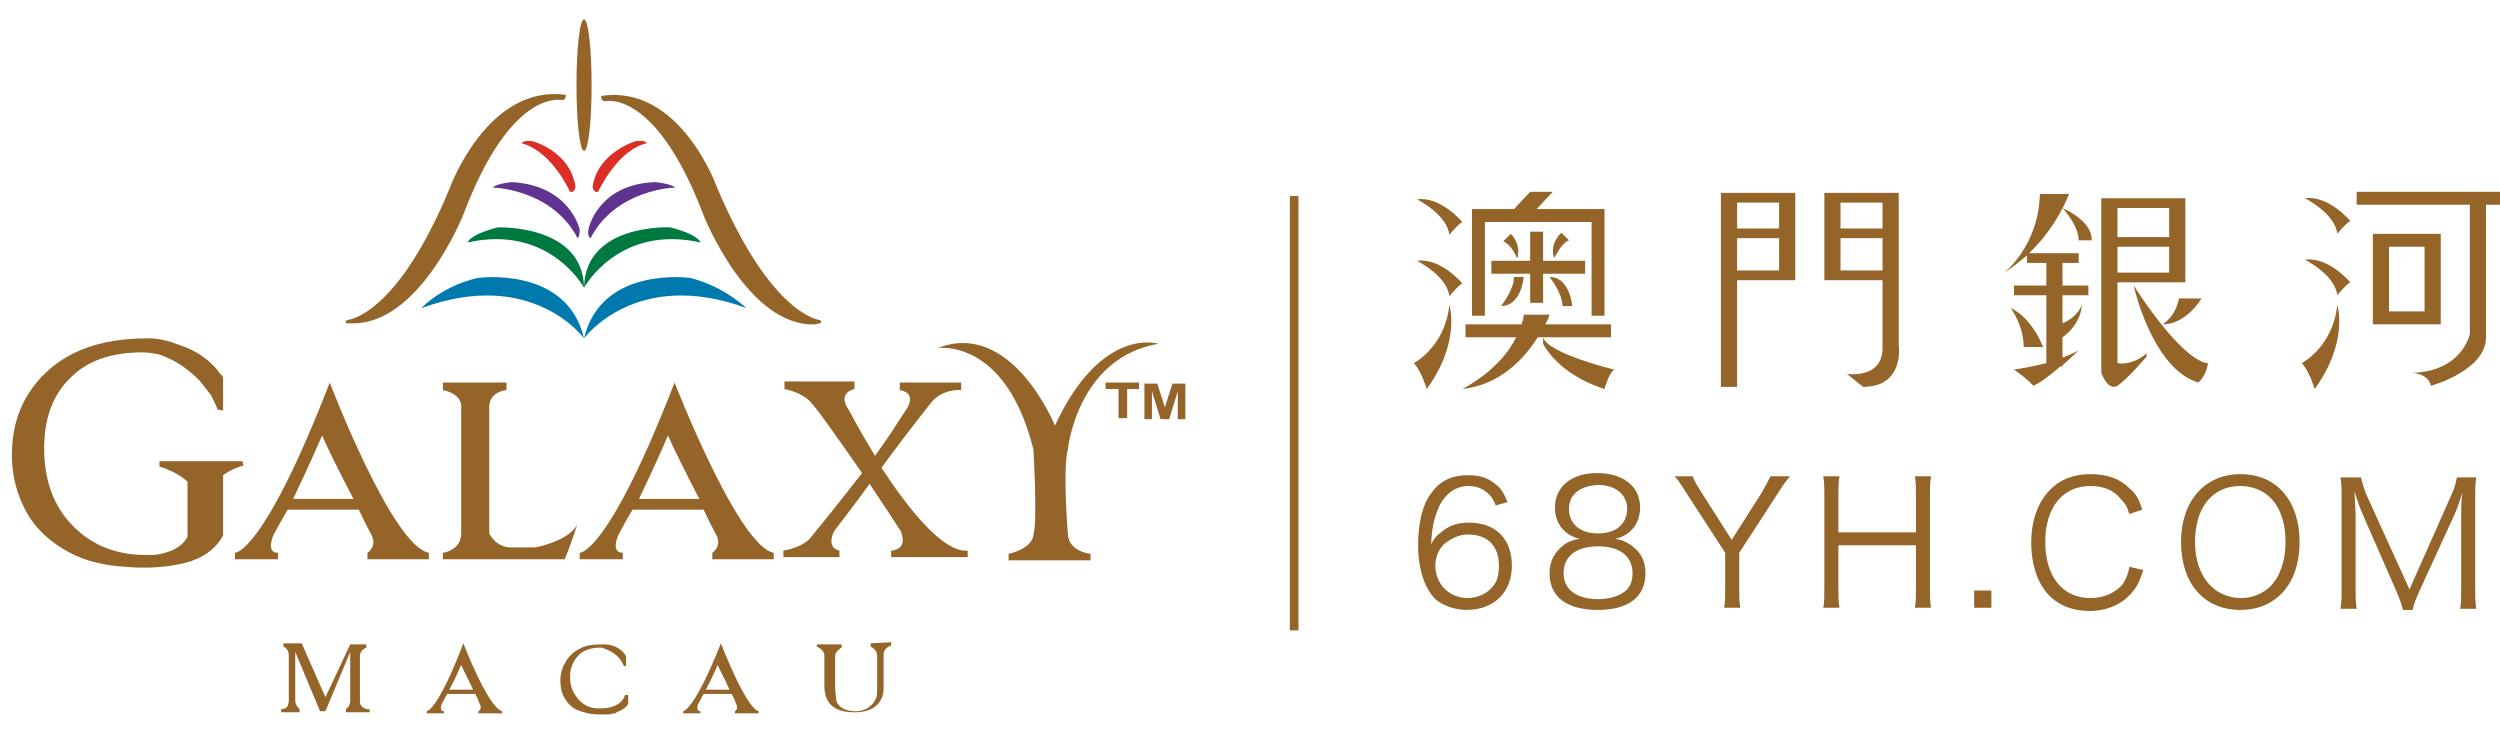 <?xml version="1.0" encoding="utf-8"?>
<!-- Generator: Adobe Illustrator 22.1.0, SVG Export Plug-In . SVG Version: 6.00 Build 0)  -->
<svg version="1.1" id="图层_1" xmlns="http://www.w3.org/2000/svg" xmlns:xlink="http://www.w3.org/1999/xlink" x="0px" y="0px"
	 viewBox="0 0 232 68.2" style="enable-background:new 0 0 232 68.2;" xml:space="preserve">
<style type="text/css">
	.st0{fill:#946429;}
	.st1{fill:#603390;}
	.st2{fill:#007941;}
	.st3{fill:#0079AE;}
	.st4{fill:#DD2E26;}
	.st5{display:none;}
	.st6{display:inline;}
	.st7{display:inline;fill:#946429;}
</style>
<g id="TM">
	<g>
		<path class="st0" d="M22.5,42.8h-7.7v0.5c1.7,0.5,2.6,1.4,2.6,1.4v4.2l0,0v0.9c0,0-0.5,1.4-3.1,1.7c-0.2,0-0.5,0-0.8,0
			c-3,0-5.4-1.1-7.2-3.2c-1.5-1.8-2.2-4-2.2-6.7c0-2.8,0.8-5,2.5-6.6c1.5-1.5,3.7-2.3,6.6-2.3c0.6,0,1.1,0.1,1.6,0.2
			c1.7,0.6,2.8,1.5,3.7,2.4c0.4,0.5,0.8,1,1.1,1.4c0.4,0.8,0.6,1.3,0.6,1.3l0.5,0.1v-2.8c0,0,0,0,0,0V35c-0.1-0.2-0.3-0.3-0.4-0.5
			c-1-1.3-2.4-2.1-3.7-2.5c-1-0.4-2-0.6-2.7-0.6c-0.1,0-0.2,0-0.3,0c-2.7,0-5,0.5-6.8,1.4c-1.8,0.9-3.2,2.2-4.2,3.8
			c-1,1.6-1.5,3.5-1.5,5.6c0,2,0.5,3.8,1.4,5.4c0.9,1.6,2.3,2.8,4,3.7c1.5,0.8,3.3,1.2,5.2,1.3c1,0.1,3.4,0.2,5.6-0.4
			c0.3-0.1,0.5-0.1,0.6-0.2c1.2-0.4,2.2-1.2,2.8-2.3v-0.4h0v-5.2c0.4-0.3,1.1-0.7,1.9-0.9L22.5,42.8L22.5,42.8z M30.6,35.5
			c-6.2,16-8.8,15.8-8.8,15.8v0.6h4v-0.6c-1.2,0-0.4-1.7-0.4-1.7c0.4-0.7,0.8-1.5,1.3-2.3h6.6c0.6,1.3,1.1,2.2,1.1,2.2
			c0.7,1.2-0.3,1.8-0.3,1.8v0.6h5.7v-0.6C36.4,50.7,30.6,35.5,30.6,35.5z M27.2,46.3c1.4-2.9,2.7-5.9,2.7-5.9
			c0.3,0.8,1.7,3.6,2.9,5.9H27.2z M62.6,35.5c-6.2,16-8.8,15.8-8.8,15.8v0.6h4v-0.6c-1.2,0-0.4-1.7-0.4-1.7c0.4-0.7,0.8-1.5,1.3-2.3
			h6.6c0.6,1.3,1.1,2.2,1.1,2.2c0.7,1.2-0.3,1.8-0.3,1.8v0.6h5.7v-0.6C68.5,50.7,62.6,35.5,62.6,35.5z M59.3,46.3
			c1.4-2.9,2.7-5.9,2.7-5.9c0.3,0.8,1.7,3.6,2.9,5.9H59.3z M81.8,43.4c2.2-3,4.5-5.9,4.5-5.9c1.1-1.5,2.9-1.3,2.9-1.3v-0.7h-5.7v0.7
			c1.7,0.3,0.6,1.8,0.6,1.8l-1.5,2.3c-0.4,0.6-0.9,1.3-1.4,2c-1.4-2.3-2.4-4.2-2.4-4.2c-1.2-1.7,0.5-2,0.5-2v-0.7h-6.5v0.7
			c1.9,0.4,2.5,1.3,2.5,1.3c0.5,0.5,2.7,3.6,4.7,6.5c-2.4,3.1-4.7,5.9-4.7,5.9c-0.7,1-2.6,1.3-2.6,1.3v0.6h5.2v-0.6
			c-1.3-0.3-0.5-1.8-0.5-1.8c0.3-0.4,1.7-2.2,3.3-4.4c1.6,2.4,2.9,4.4,2.9,4.4c0.7,1.8-0.9,1.8-0.9,1.8v0.6h7.1v-0.6
			C87.5,51.3,84.2,47.1,81.8,43.4z M49.7,50.8h-2.3c-1.4,0-2-1.3-2-1.3V37.8c0-1.5,1.6-1.6,1.6-1.6v-0.7h-5.9v0.7
			c1.9,0.4,1.7,1.6,1.7,1.6v11.7c0,1.6-1.7,1.8-1.7,1.8v0.6h11.3c0.3-0.6,1.2-3.3,1.2-3.3C52.9,50.2,49.7,50.8,49.7,50.8z
			 M107.5,31.9c0,0-5.3-1.7-9.6,7.6c0,0-4-9.9-10.9-7.2c0,0,6.3-1,8.9,9.4c0,0,0.4,6.8,0,7.9c0,0,0.1,1.2-2.3,1.8v0.6h7.6v-0.6
			c0,0-2-0.2-2.1-1.8c0,0-0.5-6.1,0-7.9C99.1,41.6,100,33.2,107.5,31.9z M102.7,36.1h1.1v2.7h0.8v-2.7h1.1v-0.6h-3.1V36.1z
			 M108.8,35.6l-0.7,2.2l-0.7-2.2h-1.2v3.3h0.7v-2.6l0.8,2.6h0.8l0.8-2.6v2.6h0.7v-3.3H108.8z"/>
	</g>
</g>
<g id="U">
	<g>
		<path class="st0" d="M33.4,65.1v-4.2c0-0.6,0.6-0.8,0.6-0.8v-0.3l-1.5,0l-2.3,4.9L28,59.7l-1.7,0V60c0,0,0.5,0.2,0.5,0.8v4.2
			c0,0.8-0.5,0.8-0.7,0.8v0.3h1.7v-0.3c0,0-0.4-0.3-0.4-0.8v-4.5l2.3,5.5h0.5l2.3-5.5v4.5c0,0.6-0.4,0.8-0.4,0.8v0.3h2.2v-0.3
			C34.1,65.9,33.4,65.7,33.4,65.1z M43,59.7C40.6,66,39.6,66,39.6,66v0.2h1.6V66c-0.5,0-0.2-0.7-0.2-0.7c0.2-0.3,0.3-0.6,0.5-0.9
			h2.6c0.3,0.5,0.4,0.9,0.4,0.9c0.3,0.5-0.1,0.7-0.1,0.7v0.2h2.2V66C45.3,65.7,43,59.7,43,59.7z M41.7,64c0.6-1.1,1.1-2.3,1.1-2.3
			c0.1,0.3,0.7,1.4,1.1,2.3H41.7z M66.9,59.7C64.4,66,63.4,66,63.4,66v0.2H65V66c-0.5,0-0.2-0.7-0.2-0.7c0.2-0.3,0.3-0.6,0.5-0.9
			h2.6c0.3,0.5,0.4,0.9,0.4,0.9c0.3,0.5-0.1,0.7-0.1,0.7v0.2h2.2V66C69.2,65.7,66.9,59.7,66.9,59.7z M65.5,64
			c0.6-1.1,1.1-2.3,1.1-2.3c0.1,0.3,0.7,1.4,1.1,2.3H65.5z M55.1,65.7c-0.6-0.1-1.1-0.4-1.5-0.9c-0.5-0.6-0.7-1.2-0.7-2
			c0-0.8,0.3-1.5,0.8-2c0.5-0.5,1.2-0.7,2-0.7c0.1,0,0.3,0,0.4,0.1c0.6,0.2,1,0.5,1.3,0.8c0.1,0.1,0.2,0.3,0.3,0.4
			c0.1,0.2,0.2,0.4,0.2,0.4l0.2,0v-0.9c-0.5-0.9-1.5-1.1-2-1.1c-0.1,0-0.1,0-0.2,0c-0.9,0-1.6,0.1-2.1,0.4c-0.6,0.3-1,0.7-1.3,1.2
			c-0.3,0.5-0.5,1.1-0.5,1.7c0,0.6,0.1,1.2,0.4,1.7c0.3,0.5,0.7,0.9,1.2,1.1s1.2,0.4,1.9,0.4c0.2,0,0.5,0,0.7,0h0c0,0,0,0,0.1,0
			c0.2,0,0.4,0,0.6-0.1c0,0,0,0,0.1,0c0.1,0,0.2,0,0.2-0.1c0.9-0.3,1.1-0.8,1.1-0.8v-0.8H58C57.6,65.8,55.8,65.8,55.1,65.7z
			 M80.8,59.7V60c0,0,0.6,0.3,0.6,0.8v2.9c0,0.5,0,0.9-0.1,1.1c-0.1,0.2-0.2,0.4-0.4,0.6C80.5,65.8,80,66,79.4,66
			c-0.7,0-1.2-0.2-1.5-0.5c-0.2-0.2-0.3-0.4-0.3-0.6c0-0.2-0.1-0.6-0.1-1.3v-2.7c0-0.5,0.6-0.8,0.6-0.8v-0.3h-2.3V60
			c0,0,0.7,0.3,0.7,0.8v2.8c0,1.7,0.9,2.5,2.8,2.5c0.9,0,1.6-0.2,2.1-0.7c0.2-0.2,0.4-0.5,0.5-0.8c0.1-0.3,0.1-0.7,0.1-1.3v-2.6
			c0-0.6,0.7-0.8,0.7-0.8v-0.3L80.8,59.7L80.8,59.7z"/>
	</g>
</g>
<g id="形状_44_拷贝">
	<g>
		<path class="st1" d="M47.5,16.9c0,0-1.3,0.1-1.8,0.5c0,0,5.5,0.1,7.9,4.7c0,0,0.2-0.1,0.2-0.8C53.8,21.3,52.9,17.2,47.5,16.9z
			 M60.8,16.9c-5.4,0.2-6.2,4.4-6.2,4.4c-0.1,0.7,0.2,0.8,0.2,0.8c2.4-4.6,7.9-4.7,7.9-4.7C62.1,17,60.8,16.9,60.8,16.9z"/>
	</g>
</g>
<g id="形状_14_拷贝">
	<g>
		<path class="st2" d="M46.2,21.1c-2.7,0.7-2.8,1.4-2.8,1.4c7.6-1.7,10.8,4.2,10.8,4.2C54.1,20.8,46.2,21.1,46.2,21.1z M62.2,21.1
			c0,0-7.9-0.4-8,5.6c0,0,3.2-5.9,10.8-4.2C65,22.5,64.9,21.8,62.2,21.1z"/>
	</g>
</g>
<g id="形状_15_拷贝">
	<g>
		<path class="st3" d="M44.3,25.8c-3.4,0.8-5.2,2.8-5.2,2.8c10.3-3.8,15.1,2.8,15.1,2.8C52.6,24.6,44.3,25.8,44.3,25.8z M64.1,25.8
			c0,0-8.3-1.2-9.9,5.6c0,0,4.8-6.6,15.1-2.8C69.3,28.7,67.5,26.7,64.1,25.8z"/>
	</g>
</g>
<g id="形状_43_拷贝">
	<g>
		<path class="st4" d="M49.4,13.1c-0.9-0.1-1,0.2-1,0.2c2.8,0.7,4.5,4.5,4.5,4.5c0.5,0.1,0.5-0.5,0.5-0.5
			C52.9,14,49.4,13.1,49.4,13.1z M59,13.1c0,0-3.5,1-4,4.2c0,0,0,0.6,0.5,0.5c0,0,1.8-3.9,4.5-4.5C60,13.2,59.8,13,59,13.1z"/>
	</g>
</g>
<g id="形状_42_拷贝">
	<g>
		<path class="st0" d="M54.2,1.8c-0.4,0-0.7,2.7-0.7,6.1s0.3,6.1,0.7,6.1s0.7-2.7,0.7-6.1C54.9,4.6,54.6,1.8,54.2,1.8z M41.8,17.3
			c-5,12.2-9.6,12.4-9.6,12.4c-0.4,0.4,0.3,0.3,0.3,0.3C38.9,30.3,43,19.9,43,19.9c4.5-11.9,9.2-10.6,9.2-10.6
			c0.4-0.1,0.3-0.5,0.3-0.5C45.3,7.8,41.8,17.3,41.8,17.3z M76.1,29.7c0,0-4.5-0.3-9.6-12.4c0,0-3.4-9.5-10.7-8.4
			c0,0-0.1,0.4,0.3,0.5c0,0,4.7-1.3,9.2,10.6c0,0,4.1,10.4,10.4,10.1C75.7,30,76.5,30.1,76.1,29.7z"/>
	</g>
</g>
<g id="形状_31">
	<g>
		<path class="st0" d="M134.5,21.8c0,0,0.7-0.9,1.2-1.2c0,0-2-2.4-4.2-2.1C131.5,18.5,134.3,19.9,134.5,21.8z M131.5,24.2
			c0,0,2.8,1.4,3,3.3c0,0,0.7-0.9,1.2-1.2C135.7,26.3,133.7,23.9,131.5,24.2z M131.2,33.7c0.7,0.7,1.2,2.4,1.2,2.4
			c3.2-4.4,2.1-7.8,2.1-7.8C134.1,32.2,131.2,33.7,131.2,33.7z M149.5,30.1h-6.1c0.3-0.5,0.4-0.9,0.4-0.9h-2.4
			c0,0.3-0.1,0.6-0.2,0.9H136v1.2h4.7c-1.5,3.1-5,4.8-5,4.8c3.6-0.4,5.8-2.9,7-4.8h0.5h6.3L149.5,30.1L149.5,30.1z M147.1,24.2h-3.9
			v-2.7H142v2.7h-3.6v1.2h3.6v2.7h1.2v-2.7h3.9V24.2z M140.2,21.7l-0.7,0.7c0.8,0.3,1.3,1.6,1.3,1.6
			C141.2,22.6,140.2,21.7,140.2,21.7z M145.6,22.3l-0.7-0.7c0,0-1.1,0.9-0.7,2.3C144.3,24,144.8,22.6,145.6,22.3z M141.4,25.7h-0.9
			c0,1.2-1.2,2.7-1.2,2.7C141.2,28.4,141.4,25.7,141.4,25.7z M145,28.4h0.9c0,0-0.2-2.7-2.1-2.7C143.8,25.7,145,27.2,145,28.4z
			 M137.8,20.6h9.9v8.7h1.2v-9.9h-6.3l1.5-1.6H142l-1.5,1.6h-3.9v9.9h1.2L137.8,20.6L137.8,20.6z M143.2,31.3v0.6
			c0,0,1.3,2.8,5.7,4.2c0,0,0.4-1.5,0.9-1.8C149.8,34.3,143.6,32.8,143.2,31.3z"/>
	</g>
</g>
<g id="矩形_3_拷贝_10">
	<g>
		<path class="st0" d="M159.7,35.9h1.5V26h5.4v-8.1h-6.9V35.9z M161.2,18.8h3.9v2.4h-3.9V18.8z M161.2,22.1h3.9v3h-3.9V22.1z
			 M176.2,32V17.9h-6.9V26h5.4v6.3c0,2.9-3.3,2.4-3.3,2.4l1.5,1.2C176.8,35.9,176.2,32,176.2,32z M174.7,25.1h-3.9v-3h3.9V25.1z
			 M174.7,21.2h-3.9v-2.4h3.9V21.2z"/>
	</g>
</g>
<g id="形状_40">
	<g>
		<path class="st0" d="M191.4,19.3c0,0,1.5,1.6,1.5,3h1.2C194.1,22.3,194.4,20.7,191.4,19.3z M189.6,32.2c0,0-1-2.7-3-3.6
			c0,0,1.2,1.6,1.2,3.6H189.6z M191.4,24.4h1.5v-0.9h-4.6c2.7-2.6,3.7-5.5,3.7-5.5h-2.7c-0.1,4.8-3.3,7.3-3.3,7.3
			c0.8-0.5,1.5-1.1,2.1-1.6v0.7h1.8v2.1h-3v0.9h3v6.3c-1.6,0.4-3,0.6-3,0.6c1.3,0.9,1.8,1.5,1.8,1.5c0.7-0.3,1.7-1.1,2.5-1.8h0.2
			v-0.1c0.8-0.7,1.5-1.4,1.5-1.4c-0.5,0.3-1,0.5-1.5,0.7v-1.9c1.8-1.3,1.8-3,1.8-3c-0.4,1-1.3,1.5-1.8,1.7v-2.6h2.4v-0.9h-2.4
			L191.4,24.4L191.4,24.4z M196.5,33.7v-7.5h6.3v-7.8H195V19c0,0,0,0.1,0,0.3v12.3c0,0.9,0,1.5,0,1.5v1.5c0.7,1.8,1.5,1.2,1.5,1.2
			c0.9-0.6,2.7-2.7,2.7-2.7v-0.3C197.8,34,196.5,33.7,196.5,33.7z M196.5,19.3h4.8V22h-4.8V19.3z M196.5,22.9h4.8v2.4h-4.8V22.9z
			 M198,26.5c0,0,1.7,7.7,6,9c0,0,0.7-0.5,0.9-1.8C204.9,33.7,202.9,34,198,26.5z M200.7,30.1c2.2,0,3.6-2.4,3.6-2.4h-2.1
			C201.9,29.4,200.7,30.1,200.7,30.1z"/>
	</g>
</g>
<g id="矩形_3_拷贝_23">
	<g>
		<path class="st0" d="M213.9,18.4c0,0,2.8,1.4,3,3.3c0,0,0.7-0.9,1.2-1.2C218.1,20.5,216.1,18.1,213.9,18.4z M213.9,24.1
			c0,0,2.8,1.4,3,3.3c0,0,0.7-0.9,1.2-1.2C218.1,26.2,216.1,23.8,213.9,24.1z M213.6,33.7c0.7,0.7,1.2,2.4,1.2,2.4
			c3.2-4.4,2.1-7.8,2.1-7.8C216.5,32.2,213.6,33.7,213.6,33.7z M218.7,17.8V19h10.5v10.2v1.2V31c0,0-0.7,3.5-5.4,3.6
			c0,0,1.5,0,1.8,1.2c0,0,5.1-1.4,5.1-4.5v-0.9v-1.2V19h1.5v-1.2L218.7,17.8L218.7,17.8z M226.5,30.1v-1.2v-6v-0.6v-0.6h-6.3v0.6
			v0.6c0,1.3,0,4.3,0,6V29v1.1h1.5h3.3C225,30.1,226.5,30.1,226.5,30.1z M221.7,22.9h3.3c0,1.3,0,4.3,0,6h-3.3V22.9z"/>
	</g>
</g>
<rect x="119.7" y="18.2" class="st0" width="0.8" height="40.3"/>
<g id="_x39_9YH.COM" class="st5">
	<g class="st6">
		<path class="st0" d="M135.9,43.7c-2.9,0-4.7,1.8-4.7,4.6c0,1.2,0.4,2.4,1.2,3.1s1.8,1.1,3.1,1.1c1.3,0,2.3-0.4,3.2-1.2
			c0.3-0.3,0.5-0.5,0.7-1c0,0.9-0.1,1.6-0.2,2c-0.1,0.8-0.4,1.7-0.7,2.2c-0.6,1.1-1.5,1.6-2.8,1.6c-1,0-1.7-0.3-2.2-0.8
			c-0.3-0.3-0.4-0.5-0.6-1.1l-1.4,0.5c0.5,0.9,0.7,1.3,1.2,1.7c0.7,0.6,1.7,0.9,2.9,0.9c1.6,0,2.7-0.5,3.6-1.6
			c0.9-1.2,1.4-3.1,1.4-5.5c0-1.5-0.2-2.7-0.5-3.6C139.4,44.8,137.8,43.7,135.9,43.7z M135.7,51.4c-1.9,0-3.1-1.2-3.1-3.2
			c0-0.7,0.2-1.4,0.5-1.8c0.6-0.9,1.6-1.5,2.8-1.5c1.9,0,3.3,1.4,3.3,3.3C139,50,137.6,51.4,135.7,51.4z M148.2,43.7
			c-2.9,0-4.7,1.8-4.7,4.6c0,1.2,0.4,2.4,1.2,3.1s1.8,1.1,3.1,1.1c1.3,0,2.3-0.4,3.2-1.2c0.3-0.3,0.5-0.5,0.7-1c0,0.9-0.1,1.6-0.2,2
			c-0.1,0.8-0.4,1.7-0.7,2.2c-0.6,1.1-1.5,1.6-2.8,1.6c-1,0-1.7-0.3-2.2-0.8c-0.3-0.3-0.4-0.5-0.6-1.1l-1.4,0.5
			c0.5,0.9,0.7,1.3,1.2,1.7c0.7,0.6,1.7,0.9,2.9,0.9c1.6,0,2.7-0.5,3.6-1.6c0.9-1.2,1.4-3.1,1.4-5.5c0-1.5-0.2-2.7-0.5-3.6
			C151.7,44.8,150.1,43.7,148.2,43.7z M147.9,51.4c-1.9,0-3.1-1.2-3.1-3.2c0-0.7,0.2-1.4,0.5-1.8c0.6-0.9,1.6-1.5,2.8-1.5
			c1.9,0,3.3,1.4,3.3,3.3C151.3,50,149.9,51.4,147.9,51.4z M163.9,45.6l-3,4.8l-3-4.8c-0.5-0.9-0.7-1.2-0.9-1.6h-1.9
			c0.3,0.5,0.6,0.9,1,1.5l4,6.2v3.6c0,0.8,0,1.3-0.1,1.9h1.7c-0.1-0.6-0.1-1.1-0.1-1.9v-3.6l4-6.2c0.5-0.7,0.8-1.2,1.1-1.5h-1.9
			C164.6,44.4,164.4,44.8,163.9,45.6z M179.9,44h-1.6c0.1,0.6,0.1,1.1,0.1,1.9v3.7h-7.9v-3.7c0-0.8,0-1.3,0.1-1.9H169
			c0.1,0.6,0.1,1.1,0.1,1.9v9.3c0,0.9,0,1.4-0.1,1.9h1.6c-0.1-0.6-0.1-1.1-0.1-1.9v-4.4h7.9v4.4c0,0.8,0,1.3-0.1,1.9h1.6
			c-0.1-0.7-0.1-1.1-0.1-1.9v-9.4C179.7,45.1,179.8,44.6,179.9,44z M183.3,57.2h1.7v-1.7h-1.7V57.2z M197.3,54.7
			c-0.7,0.9-1.9,1.5-3.3,1.5c-2.8,0-4.6-2.2-4.6-5.6c0-3.5,1.8-5.6,4.6-5.6c1.3,0,2.3,0.4,3,1.3c0.4,0.4,0.6,0.8,0.8,1.5l1.4-0.4
			c-0.4-1.1-0.7-1.6-1.4-2.2c-0.9-0.9-2.3-1.4-3.9-1.4c-1.7,0-3,0.5-4,1.5c-1.3,1.3-2,3.2-2,5.4c0,2.2,0.7,4.1,1.9,5.3
			c1,1,2.4,1.5,4.1,1.5c1.9,0,3.5-0.7,4.5-2c0.4-0.6,0.6-1,0.9-2.1L198,53C197.8,53.8,197.6,54.2,197.3,54.7z M208.1,43.7
			c-3.7,0-6,2.7-6,6.9c0,4.2,2.3,6.9,6,6.9s6-2.7,6-6.9C214.1,46.4,211.7,43.7,208.1,43.7z M211.1,55c-0.8,0.8-1.8,1.2-3,1.2
			c-2.8,0-4.6-2.2-4.6-5.7s1.8-5.6,4.6-5.6c1.2,0,2.2,0.4,3,1.2c1,1,1.5,2.5,1.5,4.5C212.6,52.4,212.1,54.1,211.1,55z M230.8,46
			c0-0.9,0-1.4,0.1-2.1h-2c-0.1,0.5-0.3,1-0.6,1.7l-4.3,9.6l-4.3-9.6c-0.3-0.6-0.5-1.2-0.6-1.7h-2c0.1,0.6,0.1,1.2,0.1,2.1v9.1
			c0,0.9,0,1.4-0.1,2.1h1.6c-0.1-0.6-0.1-1.1-0.1-2.1v-7.4c0-0.4-0.1-1.5-0.1-2.2c0.3,1.1,0.5,1.6,0.8,2.2l3.5,7.8
			c0.3,0.8,0.6,1.4,0.6,1.8h1.2c0.1-0.6,0.3-1,0.7-1.8l3.5-7.8c0.3-0.7,0.6-1.4,0.7-2.1c-0.1,0.7-0.1,1.7-0.1,2.1v7.5
			c0,0.8,0,1.5-0.1,2.1h1.6c-0.1-0.6-0.1-1.1-0.1-2.1L230.8,46L230.8,46z"/>
	</g>
</g>
<g class="st5">
	<path class="st7" d="M136.3,56.9c0.1-0.6,0.1-1.1,0.1-1.8v-3.3l-3.7-5.7c-0.4-0.6-0.6-1-1-1.4h1.7c0.1,0.4,0.3,0.7,0.8,1.5l2.8,4.4
		l2.8-4.4c0.4-0.7,0.6-1.1,0.8-1.5h1.8c-0.2,0.3-0.6,0.7-1,1.4l-3.7,5.7v3.3c0,0.8,0,1.2,0.1,1.8H136.3z"/>
	<path class="st7" d="M156.2,44.7c-0.1,0.6-0.1,1-0.1,1.8v8.6c0,0.8,0,1.2,0.1,1.8h-1.5c0.1-0.6,0.1-1,0.1-1.8v-4h-7.2v4
		c0,0.8,0,1.2,0.1,1.8h-1.5c0.1-0.5,0.1-1,0.1-1.8v-8.6c0-0.8,0-1.2-0.1-1.8h1.5c-0.1,0.6-0.1,1-0.1,1.8v3.4h7.2v-3.4
		c0-0.8,0-1.2-0.1-1.8H156.2z"/>
	<path class="st7" d="M168.4,51.2c0.8,0.6,1.2,1.4,1.2,2.5c0,2.2-1.6,3.4-4.4,3.4c-2.9,0-4.5-1.2-4.5-3.4c0-1.2,0.5-2,1.4-2.7
		c0.5-0.3,0.8-0.4,1.4-0.5c-1.4-0.3-2.3-1.4-2.3-2.9c0-1.9,1.5-3.2,3.9-3.2c2.4,0,4,1.2,4,3.2c0,1.5-0.9,2.6-2.3,2.9
		C167.4,50.6,167.9,50.8,168.4,51.2z M162,53.6c0,1.5,1.2,2.4,3.2,2.4c1.1,0,2-0.3,2.6-0.8c0.4-0.4,0.6-0.9,0.6-1.6
		c0-1.6-1.2-2.5-3.2-2.5S162,52.1,162,53.6z M162.4,47.7c0,1.4,1,2.3,2.7,2.3s2.7-0.9,2.7-2.3c0-1.3-1.1-2.2-2.7-2.2
		C163.5,45.5,162.4,46.4,162.4,47.7z"/>
	<path class="st7" d="M181.4,51.2c0.8,0.6,1.2,1.4,1.2,2.5c0,2.2-1.6,3.4-4.4,3.4c-2.9,0-4.5-1.2-4.5-3.4c0-1.2,0.5-2,1.4-2.7
		c0.5-0.3,0.8-0.4,1.4-0.5c-1.4-0.3-2.3-1.4-2.3-2.9c0-1.9,1.5-3.2,3.9-3.2c2.4,0,4,1.2,4,3.2c0,1.5-0.9,2.6-2.3,2.9
		C180.4,50.6,180.8,50.8,181.4,51.2z M174.9,53.6c0,1.5,1.2,2.4,3.2,2.4c1.1,0,2-0.3,2.6-0.8c0.4-0.4,0.6-0.9,0.6-1.6
		c0-1.6-1.2-2.5-3.2-2.5S174.9,52.1,174.9,53.6z M175.4,47.7c0,1.4,1,2.3,2.7,2.3c1.7,0,2.7-0.9,2.7-2.3c0-1.3-1.1-2.2-2.7-2.2
		C176.5,45.5,175.4,46.4,175.4,47.7z"/>
	<path class="st7" d="M188.5,55.3v1.6h-1.6v-1.6H188.5z"/>
	<path class="st7" d="M195,44.7c0.1,0.4,0.4,0.7,0.8,1.4l5.1,7.6c0.2,0.3,0.7,1.1,1,1.7c-0.1-1.3-0.1-2-0.1-2.1v-6.8
		c0-0.8,0-1.3-0.1-1.8h1.5c-0.1,0.6-0.1,1-0.1,1.8v8.5c0,0.8,0,1.3,0.1,1.8h-1.7c-0.2-0.5-0.4-0.8-0.8-1.4l-5.1-7.7
		c-0.1-0.2-0.7-1.1-0.9-1.5c0.1,0.8,0.1,1.5,0.1,2V55c0,0.8,0,1.4,0.1,1.9h-1.5c0.1-0.5,0.1-1.1,0.1-1.9v-8.5c0-0.7,0-1.2-0.1-1.8
		H195z"/>
	<path class="st7" d="M216.4,57c-0.5-0.1-0.9-0.1-1.8-0.1h-4.7c-0.8,0-1.2,0-1.8,0c0.1-0.6,0.1-1.1,0.1-1.9v-8.5
		c0-0.7,0-1.1-0.1-1.8c0.6,0,1,0,1.8,0h4.6c0.7,0,1.2,0,1.8-0.1V46c-0.6-0.1-1-0.1-1.8-0.1h-4.9v4.1h4.2c0.7,0,1.2,0,1.8-0.1v1.3
		c-0.5-0.1-1-0.1-1.8-0.1h-4.2v4.7h5.1c0.7,0,1.2,0,1.8-0.1V57z"/>
	<path class="st7" d="M225.5,55.1c0,0.8,0,1.2,0.1,1.8h-1.5c0.1-0.5,0.1-1.1,0.1-1.8v-9.2h-2.5c-0.8,0-1.3,0-1.8,0.1v-1.3
		c0.6,0.1,1,0.1,1.8,0.1h6.2c0.9,0,1.4,0,1.9-0.1V46c-0.5-0.1-1-0.1-1.9-0.1h-2.5V55.1z"/>
</g>
<g>
	<path class="st0" d="M138.8,46.9c-0.2-0.5-0.3-0.7-0.6-1c-0.5-0.5-1.1-0.8-1.9-0.8c-1.2,0-2.2,0.7-2.8,2c-0.4,1-0.6,1.7-0.7,3.4
		c0.3-0.5,0.4-0.7,0.8-1c0.8-0.7,1.6-1,2.7-1c2.5,0,4,1.5,4,4c0,2.5-1.7,4.1-4.2,4.1c-1.1,0-2.2-0.4-2.9-1c-1-1-1.6-2.8-1.6-5
		c0-2,0.4-3.8,1.2-4.8c0.8-1.2,2-1.7,3.4-1.7c1,0,1.8,0.2,2.4,0.7c0.6,0.4,0.9,0.8,1.3,1.8L138.8,46.9z M136.2,49.6
		c-0.8,0-1.6,0.4-2.2,0.9c-0.5,0.5-0.8,1.2-0.8,2c0,1.7,1.3,3,3,3c1,0,2-0.5,2.5-1.3c0.3-0.4,0.4-1.1,0.4-1.7
		C139.1,50.7,138.1,49.6,136.2,49.6z"/>
	<path class="st0" d="M151.5,50.7c0.8,0.6,1.2,1.4,1.2,2.5c0,2.2-1.6,3.4-4.4,3.4c-2.9,0-4.5-1.2-4.5-3.4c0-1.2,0.5-2,1.4-2.7
		c0.5-0.3,0.8-0.4,1.4-0.5c-1.4-0.3-2.3-1.4-2.3-2.9c0-1.9,1.5-3.2,3.9-3.2c2.4,0,4,1.2,4,3.2c0,1.5-0.9,2.6-2.3,2.9
		C150.5,50.1,151,50.3,151.5,50.7z M145.1,53.2c0,1.5,1.2,2.4,3.2,2.4c1.1,0,2-0.3,2.6-0.8c0.4-0.4,0.6-0.9,0.6-1.6
		c0-1.6-1.2-2.5-3.2-2.5S145.1,51.6,145.1,53.2z M145.6,47.2c0,1.4,1,2.3,2.7,2.3s2.7-0.9,2.7-2.3c0-1.3-1.1-2.2-2.7-2.2
		C146.6,45.1,145.6,45.9,145.6,47.2z"/>
	<path class="st0" d="M160,56.4c0.1-0.6,0.1-1.1,0.1-1.8v-3.3l-3.7-5.7c-0.4-0.6-0.6-1-1-1.4h1.7c0.1,0.4,0.3,0.7,0.8,1.5l2.8,4.4
		l2.8-4.4c0.4-0.7,0.6-1.1,0.8-1.5h1.8c-0.2,0.3-0.6,0.7-1,1.4l-3.7,5.7v3.3c0,0.8,0,1.2,0.1,1.8H160z"/>
	<path class="st0" d="M179.2,44.2c-0.1,0.6-0.1,1-0.1,1.8v8.6c0,0.8,0,1.2,0.1,1.8h-1.5c0.1-0.6,0.1-1,0.1-1.8v-4h-7.2v4
		c0,0.8,0,1.2,0.1,1.8h-1.5c0.1-0.5,0.1-1,0.1-1.8V46c0-0.8,0-1.2-0.1-1.8h1.5c-0.1,0.6-0.1,1-0.1,1.8v3.4h7.2V46
		c0-0.8,0-1.2-0.1-1.8H179.2z"/>
	<path class="st0" d="M184.8,54.8v1.6h-1.6v-1.6H184.8z"/>
	<path class="st0" d="M197.6,47.7c-0.2-0.7-0.4-1-0.8-1.4c-0.6-0.8-1.6-1.2-2.8-1.2c-2.6,0-4.2,2-4.2,5.2c0,3.2,1.6,5.2,4.2,5.2
		c1.3,0,2.3-0.5,3-1.3c0.3-0.5,0.5-0.9,0.6-1.6l1.3,0.3c-0.3,0.9-0.5,1.4-0.9,1.9c-0.9,1.2-2.4,1.9-4.1,1.9c-1.5,0-2.8-0.5-3.7-1.4
		c-1.1-1.1-1.7-2.9-1.7-4.9c0-2.1,0.6-3.8,1.8-5c0.9-0.9,2.1-1.4,3.7-1.4c1.5,0,2.7,0.4,3.6,1.3c0.6,0.5,0.9,1,1.2,2L197.6,47.7z"/>
	<path class="st0" d="M213.4,50.3c0,3.9-2.2,6.3-5.5,6.3c-3.4,0-5.5-2.5-5.5-6.3c0-3.8,2.2-6.3,5.5-6.3
		C211.3,44,213.4,46.5,213.4,50.3z M210.7,54.4c0.9-0.9,1.4-2.4,1.4-4.1c0-1.8-0.5-3.2-1.4-4.1c-0.7-0.7-1.7-1.1-2.8-1.1
		c-2.6,0-4.2,2-4.2,5.2c0,3.1,1.7,5.2,4.3,5.2C209,55.5,210,55.1,210.7,54.4z"/>
	<path class="st0" d="M219.2,47.6c-0.2-0.5-0.4-1-0.7-2c0,0.7,0.1,1.7,0.1,2.1v6.9c0,0.8,0,1.3,0.1,1.9h-1.5
		c0.1-0.6,0.1-1.1,0.1-1.9v-8.4c0-0.8,0-1.3-0.1-1.9h1.9c0.1,0.5,0.3,1.1,0.5,1.6l4,8.8l3.9-8.8c0.3-0.6,0.4-1.1,0.5-1.6h1.8
		c-0.1,0.6-0.1,1.1-0.1,1.9v8.4c0,0.9,0,1.3,0.1,1.9h-1.5c0.1-0.5,0.1-1.1,0.1-1.9v-6.9c0-0.4,0-1.3,0.1-2c-0.2,0.7-0.4,1.3-0.7,2
		l-3.3,7.2c-0.3,0.7-0.5,1.1-0.6,1.7H223c-0.1-0.4-0.3-1-0.6-1.7L219.2,47.6z"/>
</g>
</svg>
